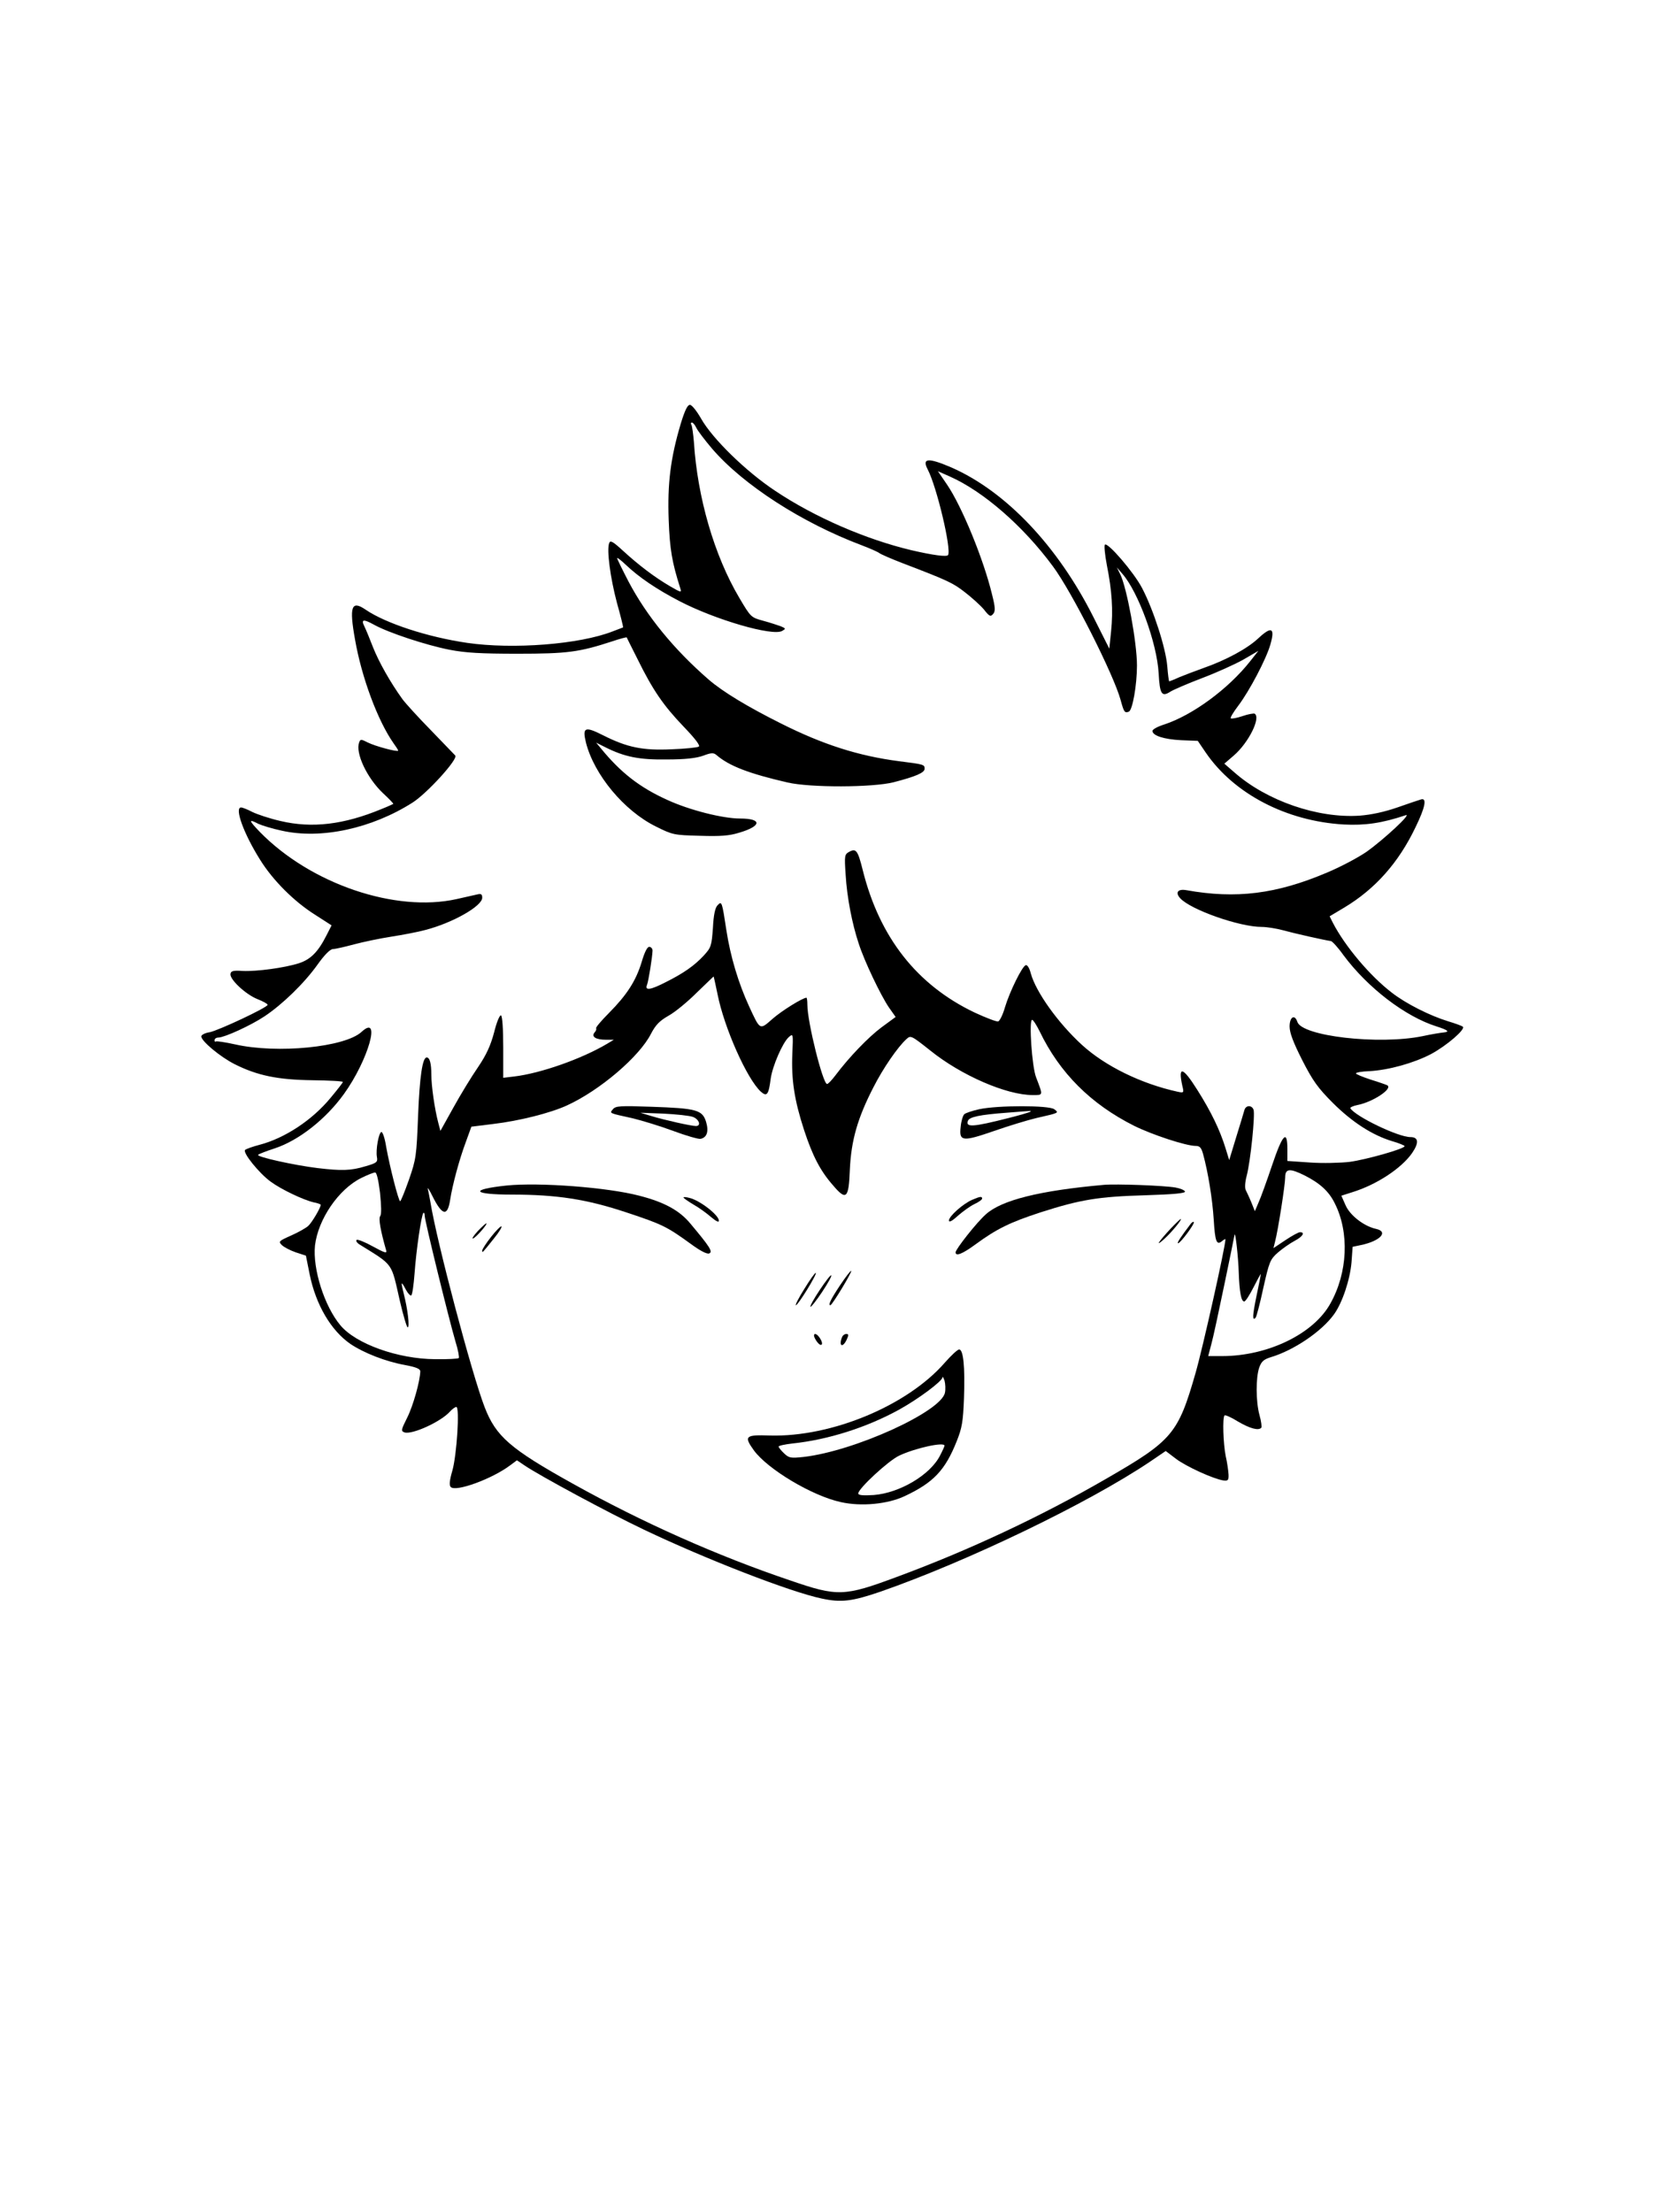 <?xml version="1.0" standalone="no"?>
<!DOCTYPE svg PUBLIC "-//W3C//DTD SVG 20010904//EN"
 "http://www.w3.org/TR/2001/REC-SVG-20010904/DTD/svg10.dtd">
<svg version="1.0" xmlns="http://www.w3.org/2000/svg"
 width="750pt" height="1000pt" viewBox="0 0 750 1000"
 preserveAspectRatio="xMidYMid meet">

<g transform="translate(0,1000) scale(0.1,-0.1)"
fill="#000000" stroke="none">
<path d="M3077 8083 c-46 -155 -60 -270 -54 -433 5 -134 15 -191 52 -308 7
-22 6 -22 -46 8 -70 41 -140 94 -211 159 -48 44 -59 50 -64 36 -12 -30 5 -157
35 -270 17 -60 29 -110 28 -111 -1 0 -22 -9 -47 -18 -150 -59 -451 -82 -658
-52 -178 26 -368 88 -459 150 -64 44 -75 15 -48 -135 30 -172 103 -368 175
-470 11 -15 20 -29 20 -32 0 -8 -105 20 -138 37 -29 15 -33 15 -38 1 -19 -48
35 -162 108 -231 27 -25 48 -47 46 -48 -2 -1 -25 -12 -53 -23 -171 -71 -315
-88 -458 -54 -48 11 -105 30 -127 41 -21 11 -44 20 -50 20 -31 0 11 -117 85
-235 58 -94 155 -191 251 -251 l73 -47 -24 -47 c-37 -73 -71 -107 -123 -124
-65 -21 -192 -38 -255 -35 -42 3 -53 0 -55 -13 -5 -24 67 -92 121 -114 26 -10
47 -22 47 -26 0 -12 -222 -116 -262 -124 -21 -3 -38 -12 -38 -19 0 -21 85 -92
150 -125 103 -52 196 -71 352 -73 76 -1 138 -4 138 -8 0 -3 -25 -35 -55 -71
-83 -101 -207 -183 -322 -213 -31 -8 -61 -19 -65 -23 -12 -12 63 -105 115
-143 47 -35 148 -83 195 -94 18 -3 32 -9 32 -11 0 -13 -40 -81 -57 -96 -10 -9
-45 -29 -77 -43 -56 -25 -58 -27 -42 -43 9 -9 37 -24 63 -33 l46 -15 17 -85
c28 -137 96 -253 184 -314 61 -41 160 -80 250 -96 48 -9 66 -17 66 -28 -1 -44
-32 -155 -59 -209 -28 -56 -29 -61 -12 -67 34 -11 164 48 205 94 11 12 23 21
29 21 16 0 2 -218 -18 -288 -13 -45 -15 -66 -7 -74 23 -23 187 37 268 98 l31
23 34 -23 c71 -48 381 -215 539 -290 281 -134 662 -282 805 -312 88 -19 137
-13 268 32 390 136 935 398 1215 586 l72 49 46 -35 c46 -35 169 -91 214 -98
22 -3 25 1 24 27 -1 17 -6 54 -13 84 -11 56 -15 173 -5 183 3 3 31 -9 61 -28
53 -31 92 -42 105 -28 3 3 0 29 -8 57 -17 63 -17 170 -1 216 10 27 20 36 52
46 104 31 230 116 286 194 38 53 72 156 79 235 l5 70 38 8 c86 18 126 60 68
73 -55 12 -118 61 -138 107 l-19 43 50 16 c110 34 222 108 270 177 32 47 29
72 -8 72 -55 0 -248 93 -271 130 -3 4 12 11 32 15 68 13 160 73 135 89 -6 3
-40 15 -76 26 -36 12 -66 24 -66 28 0 4 27 9 61 10 87 5 199 36 278 77 71 38
158 113 144 124 -4 4 -35 15 -68 25 -81 25 -189 79 -253 129 -98 75 -211 209
-266 315 l-15 30 67 40 c138 83 244 201 321 362 45 92 53 136 24 126 -10 -3
-58 -19 -106 -36 -58 -20 -117 -33 -170 -37 -189 -13 -421 67 -567 196 l-45
39 43 37 c67 58 123 171 94 189 -4 2 -29 -2 -55 -11 -26 -9 -50 -13 -53 -10
-3 3 12 28 34 57 50 66 126 210 145 276 22 76 6 85 -54 29 -50 -47 -146 -99
-249 -135 -36 -13 -84 -31 -108 -41 -24 -11 -45 -19 -46 -19 -2 0 -6 31 -9 69
-7 83 -63 256 -114 353 -37 71 -155 208 -168 196 -4 -4 0 -46 9 -93 23 -115
29 -204 19 -299 l-8 -78 -72 143 c-162 322 -396 568 -642 676 -105 45 -134 43
-107 -9 41 -78 108 -361 92 -387 -6 -9 -67 -1 -166 22 -206 49 -437 149 -615
268 -133 88 -284 236 -335 326 -20 35 -42 63 -51 63 -11 0 -23 -25 -42 -87z
m71 -17 c6 -13 38 -55 71 -94 141 -164 406 -335 677 -437 37 -14 73 -30 79
-35 6 -5 54 -26 106 -46 201 -77 226 -88 281 -131 31 -24 70 -59 86 -78 25
-32 30 -34 42 -20 10 12 10 28 -5 87 -38 159 -137 400 -204 498 l-41 60 54
-24 c151 -67 331 -223 466 -406 85 -114 275 -490 306 -604 15 -55 18 -60 37
-53 17 6 37 121 37 209 0 104 -46 353 -76 413 l-15 30 26 -30 c71 -82 155
-311 163 -448 5 -96 14 -109 54 -83 13 8 77 36 143 61 66 25 150 63 187 84
l67 39 -38 -48 c-99 -125 -260 -243 -388 -285 -29 -9 -53 -22 -53 -29 0 -21
51 -38 130 -42 l75 -3 36 -53 c128 -187 365 -310 624 -325 96 -5 173 6 280 42
30 10 -99 -110 -178 -166 -38 -26 -117 -68 -177 -93 -230 -98 -413 -120 -636
-80 -39 7 -52 -10 -29 -36 47 -52 268 -130 369 -130 23 0 66 -7 96 -15 50 -14
188 -45 217 -49 6 -1 32 -29 56 -63 110 -148 279 -278 422 -323 50 -16 61 -24
32 -27 -12 -1 -56 -8 -97 -17 -197 -40 -545 0 -565 65 -12 36 -35 22 -35 -21
0 -28 16 -71 57 -152 48 -94 71 -126 138 -193 88 -88 179 -146 267 -173 32 -9
58 -20 58 -23 0 -12 -174 -61 -248 -71 -42 -5 -123 -7 -179 -3 l-103 7 0 54
c0 90 -22 67 -69 -73 -24 -71 -51 -146 -61 -168 l-17 -40 -16 40 c-9 22 -21
47 -25 55 -5 9 -4 35 4 65 17 63 39 277 31 299 -8 21 -34 21 -41 -1 -3 -10
-19 -65 -37 -122 l-32 -105 -17 55 c-25 81 -65 164 -127 262 -66 105 -88 111
-68 19 8 -32 7 -33 -21 -27 -165 36 -328 116 -433 212 -108 99 -208 239 -231
323 -6 24 -16 40 -23 37 -16 -5 -72 -118 -94 -191 -9 -32 -23 -60 -30 -63 -6
-3 -55 16 -107 40 -260 124 -430 339 -506 645 -22 88 -30 98 -60 82 -22 -12
-23 -16 -17 -104 6 -102 29 -221 59 -311 26 -81 99 -233 136 -288 l31 -44 -64
-47 c-59 -44 -146 -134 -209 -218 -16 -21 -32 -38 -37 -38 -19 0 -89 280 -89
358 0 17 -2 32 -4 32 -17 0 -112 -59 -153 -95 -59 -52 -56 -53 -106 55 -49
106 -85 227 -103 344 -20 132 -21 134 -40 114 -11 -11 -18 -43 -21 -102 -6
-82 -8 -89 -42 -126 -42 -45 -90 -79 -172 -120 -68 -35 -95 -39 -84 -12 7 18
24 125 25 155 0 9 -7 17 -15 17 -9 0 -21 -24 -34 -68 -26 -86 -67 -149 -147
-230 -36 -36 -62 -67 -59 -70 2 -3 0 -12 -7 -19 -16 -19 5 -33 52 -33 l35 0
-30 -18 c-116 -69 -302 -134 -420 -148 l-50 -6 0 138 c0 83 -4 141 -10 144 -6
3 -20 -31 -31 -76 -16 -60 -35 -102 -73 -158 -29 -42 -79 -124 -111 -182 l-59
-106 -10 38 c-16 61 -31 165 -31 216 0 50 -7 78 -21 78 -19 0 -32 -86 -39
-265 -7 -180 -9 -195 -41 -287 -19 -54 -37 -98 -40 -98 -7 0 -46 151 -63 245
-6 39 -16 69 -22 68 -12 -3 -26 -81 -20 -113 4 -23 0 -27 -52 -42 -66 -20
-108 -21 -217 -8 -106 13 -278 51 -268 60 4 4 38 17 75 29 109 36 231 132 313
246 110 153 170 364 80 281 -75 -70 -382 -100 -572 -57 -45 10 -85 16 -88 13
-3 -3 -5 0 -5 6 0 7 8 12 18 12 28 1 145 54 208 96 81 54 179 149 239 233 32
45 57 70 70 71 11 0 54 10 95 21 41 11 117 27 169 35 51 8 120 21 153 30 124
32 258 108 258 146 0 16 -5 19 -22 15 -13 -3 -54 -12 -93 -21 -277 -62 -660
68 -890 303 -51 53 -53 61 -7 37 15 -7 63 -22 106 -31 178 -40 407 10 591 127
66 42 208 198 193 213 -2 2 -50 52 -108 112 -58 59 -117 124 -131 143 -56 78
-107 169 -133 235 -15 39 -32 80 -38 92 -17 34 -6 36 43 9 65 -36 234 -92 341
-113 72 -14 141 -18 308 -18 225 0 278 7 428 56 35 12 64 19 65 18 1 -2 23
-47 50 -100 68 -138 116 -208 207 -303 53 -55 77 -87 69 -91 -6 -4 -62 -10
-123 -12 -130 -6 -200 8 -309 63 -83 42 -95 37 -78 -33 37 -145 172 -308 316
-379 76 -38 82 -39 199 -42 94 -3 133 0 178 14 102 30 104 64 4 64 -79 0 -229
38 -329 84 -124 56 -211 123 -302 235 l-20 24 40 -20 c87 -44 154 -58 280 -56
84 0 133 6 164 17 37 14 47 14 60 3 58 -50 148 -84 321 -124 103 -24 385 -23
480 1 100 26 140 43 140 61 0 19 -3 20 -115 34 -184 24 -344 75 -535 171 -152
76 -262 143 -325 197 -158 137 -282 289 -364 445 -28 54 -51 101 -51 105 0 4
17 -9 38 -29 61 -58 141 -112 245 -166 160 -83 419 -159 463 -134 17 10 17 11
-6 21 -14 5 -50 17 -80 25 -55 15 -56 16 -108 104 -113 191 -189 453 -205 704
-3 36 -8 71 -11 77 -4 6 -3 11 2 11 5 0 14 -11 20 -24z m96 -2561 c30 -151
133 -383 196 -440 27 -24 35 -13 44 58 8 58 54 164 82 189 20 17 20 16 16 -75
-5 -117 9 -210 53 -345 38 -116 73 -184 130 -249 61 -72 72 -62 77 70 6 132
35 233 106 371 44 87 111 184 150 219 19 18 22 16 108 -52 139 -112 344 -201
462 -201 49 0 48 -4 16 80 -19 48 -33 260 -18 260 5 0 20 -24 34 -52 91 -189
232 -329 427 -427 83 -41 235 -91 279 -91 18 0 25 -8 33 -37 23 -84 42 -203
48 -296 6 -100 13 -118 38 -97 8 7 15 10 15 8 0 -32 -102 -489 -135 -604 -79
-276 -105 -306 -405 -479 -294 -170 -620 -323 -945 -443 -239 -89 -268 -90
-483 -16 -329 111 -668 262 -982 437 -284 158 -348 214 -399 346 -58 150 -216
746 -245 926 -4 22 -9 49 -12 60 -3 11 7 -3 21 -32 44 -88 68 -94 80 -17 10
66 41 182 71 262 l25 69 97 12 c120 14 261 50 335 84 149 68 328 221 380 324
21 40 38 58 80 82 29 16 86 63 127 104 41 40 76 73 76 73 1 -1 9 -37 18 -81z
m2655 -819 c69 -35 109 -72 135 -125 67 -132 59 -314 -20 -454 -76 -137 -283
-237 -489 -237 l-63 0 14 53 c8 28 34 150 59 270 25 121 46 222 46 225 4 18
17 -102 19 -168 3 -89 11 -134 25 -133 6 0 24 29 42 64 18 35 32 62 33 59 0
-3 -9 -48 -20 -100 -18 -88 -19 -112 -4 -97 4 3 20 64 35 134 27 120 31 130
66 161 21 18 55 42 76 53 36 19 49 39 24 39 -7 0 -36 -16 -66 -36 l-54 -36 7
28 c14 53 46 259 46 292 0 40 21 42 89 8z m-4181 -78 c6 -59 7 -97 1 -105 -9
-10 2 -69 27 -156 4 -14 -8 -10 -61 19 -36 20 -69 33 -73 29 -4 -4 1 -12 11
-19 159 -99 144 -79 185 -258 15 -65 31 -118 35 -118 10 0 0 83 -18 153 -14
55 -12 59 10 17 9 -17 20 -28 24 -26 5 3 11 47 15 98 8 111 31 266 40 275 3 3
6 -2 6 -13 0 -21 107 -458 139 -568 12 -38 18 -72 15 -75 -3 -3 -51 -6 -107
-5 -168 1 -358 69 -428 153 -73 87 -126 256 -115 361 14 118 106 254 209 305
28 14 56 25 63 25 7 0 15 -35 22 -92z"/>
<path d="M2771 4986 c-16 -19 -20 -17 89 -41 41 -10 124 -35 183 -57 59 -22
115 -38 124 -36 29 6 38 33 25 77 -17 54 -43 61 -247 68 -140 5 -162 4 -174
-11z m362 -35 c28 -11 38 -41 13 -41 -21 0 -142 27 -201 45 l-50 15 105 -4
c58 -3 117 -9 133 -15z"/>
<path d="M4427 4986 c-31 -7 -62 -17 -68 -23 -6 -6 -14 -32 -16 -57 -8 -66 8
-68 152 -18 66 23 152 49 190 58 105 24 103 23 81 40 -25 18 -254 18 -339 0z
m231 -11 c-3 -3 -47 -16 -99 -29 -161 -41 -195 -43 -183 -12 7 17 53 27 174
36 52 4 99 8 104 8 5 1 7 0 4 -3z"/>
<path d="M2290 4641 c-170 -18 -155 -41 25 -41 202 0 339 -21 518 -81 160 -53
181 -63 290 -142 42 -31 73 -47 83 -43 18 7 3 30 -85 135 -50 60 -118 97 -231
126 -145 38 -453 61 -600 46z"/>
<path d="M4990 4644 c-291 -26 -462 -69 -533 -133 -42 -37 -137 -158 -137
-172 0 -20 33 -6 90 36 97 71 157 100 295 145 178 57 260 71 473 77 128 4 182
9 179 17 -2 6 -21 14 -43 18 -52 9 -268 17 -324 12z"/>
<path d="M3090 4587 c0 -3 20 -17 45 -32 25 -14 61 -40 80 -57 23 -19 35 -25
35 -16 0 25 -86 92 -133 103 -15 4 -27 5 -27 2z"/>
<path d="M4394 4576 c-41 -18 -104 -74 -104 -93 0 -10 14 -3 40 21 23 20 56
44 75 53 19 9 35 20 35 25 0 11 -9 10 -46 -6z"/>
<path d="M5294 4448 c-57 -61 -75 -89 -30 -48 35 32 82 90 74 90 -2 0 -22 -19
-44 -42z"/>
<path d="M5383 4468 c-47 -62 -64 -88 -57 -88 11 1 77 90 71 96 -2 2 -9 -1
-14 -8z"/>
<path d="M2159 4434 c-18 -20 -28 -35 -20 -32 13 4 69 68 59 68 -2 0 -20 -16
-39 -36z"/>
<path d="M2221 4410 c-23 -29 -41 -57 -41 -63 0 -12 -1 -13 54 56 21 26 36 50
33 53 -3 3 -24 -18 -46 -46z"/>
<path d="M3797 4189 c-43 -65 -54 -89 -43 -89 8 0 99 151 94 155 -2 3 -25 -27
-51 -66z"/>
<path d="M3637 4175 c-26 -41 -43 -75 -39 -75 10 0 96 140 90 146 -3 2 -26
-30 -51 -71z"/>
<path d="M3706 4169 c-26 -39 -45 -73 -42 -76 2 -3 26 27 52 66 26 39 45 73
42 76 -3 3 -26 -27 -52 -66z"/>
<path d="M3680 3962 c0 -5 6 -17 14 -28 19 -25 31 -12 14 15 -13 21 -28 28
-28 13z"/>
<path d="M3806 3954 c-15 -40 4 -48 22 -9 9 20 9 25 -2 25 -8 0 -17 -7 -20
-16z"/>
<path d="M4271 3840 c-169 -194 -512 -337 -791 -329 -111 4 -118 -3 -72 -67
63 -86 264 -206 393 -234 93 -21 213 -9 289 27 130 61 183 117 235 248 24 60
29 88 33 196 5 142 -3 219 -22 219 -7 0 -36 -27 -65 -60z m1 -135 c-16 -86
-410 -265 -640 -291 -57 -6 -65 -5 -87 16 -14 13 -25 27 -25 31 0 4 28 10 63
14 162 17 336 73 480 152 89 49 196 129 198 147 0 6 4 -1 9 -15 4 -15 5 -39 2
-54z m-2 -240 c0 -3 -9 -23 -20 -44 -44 -88 -183 -170 -300 -179 -49 -3 -70
-1 -70 7 0 22 136 148 185 171 74 35 205 63 205 45z"/>
</g>
</svg>
